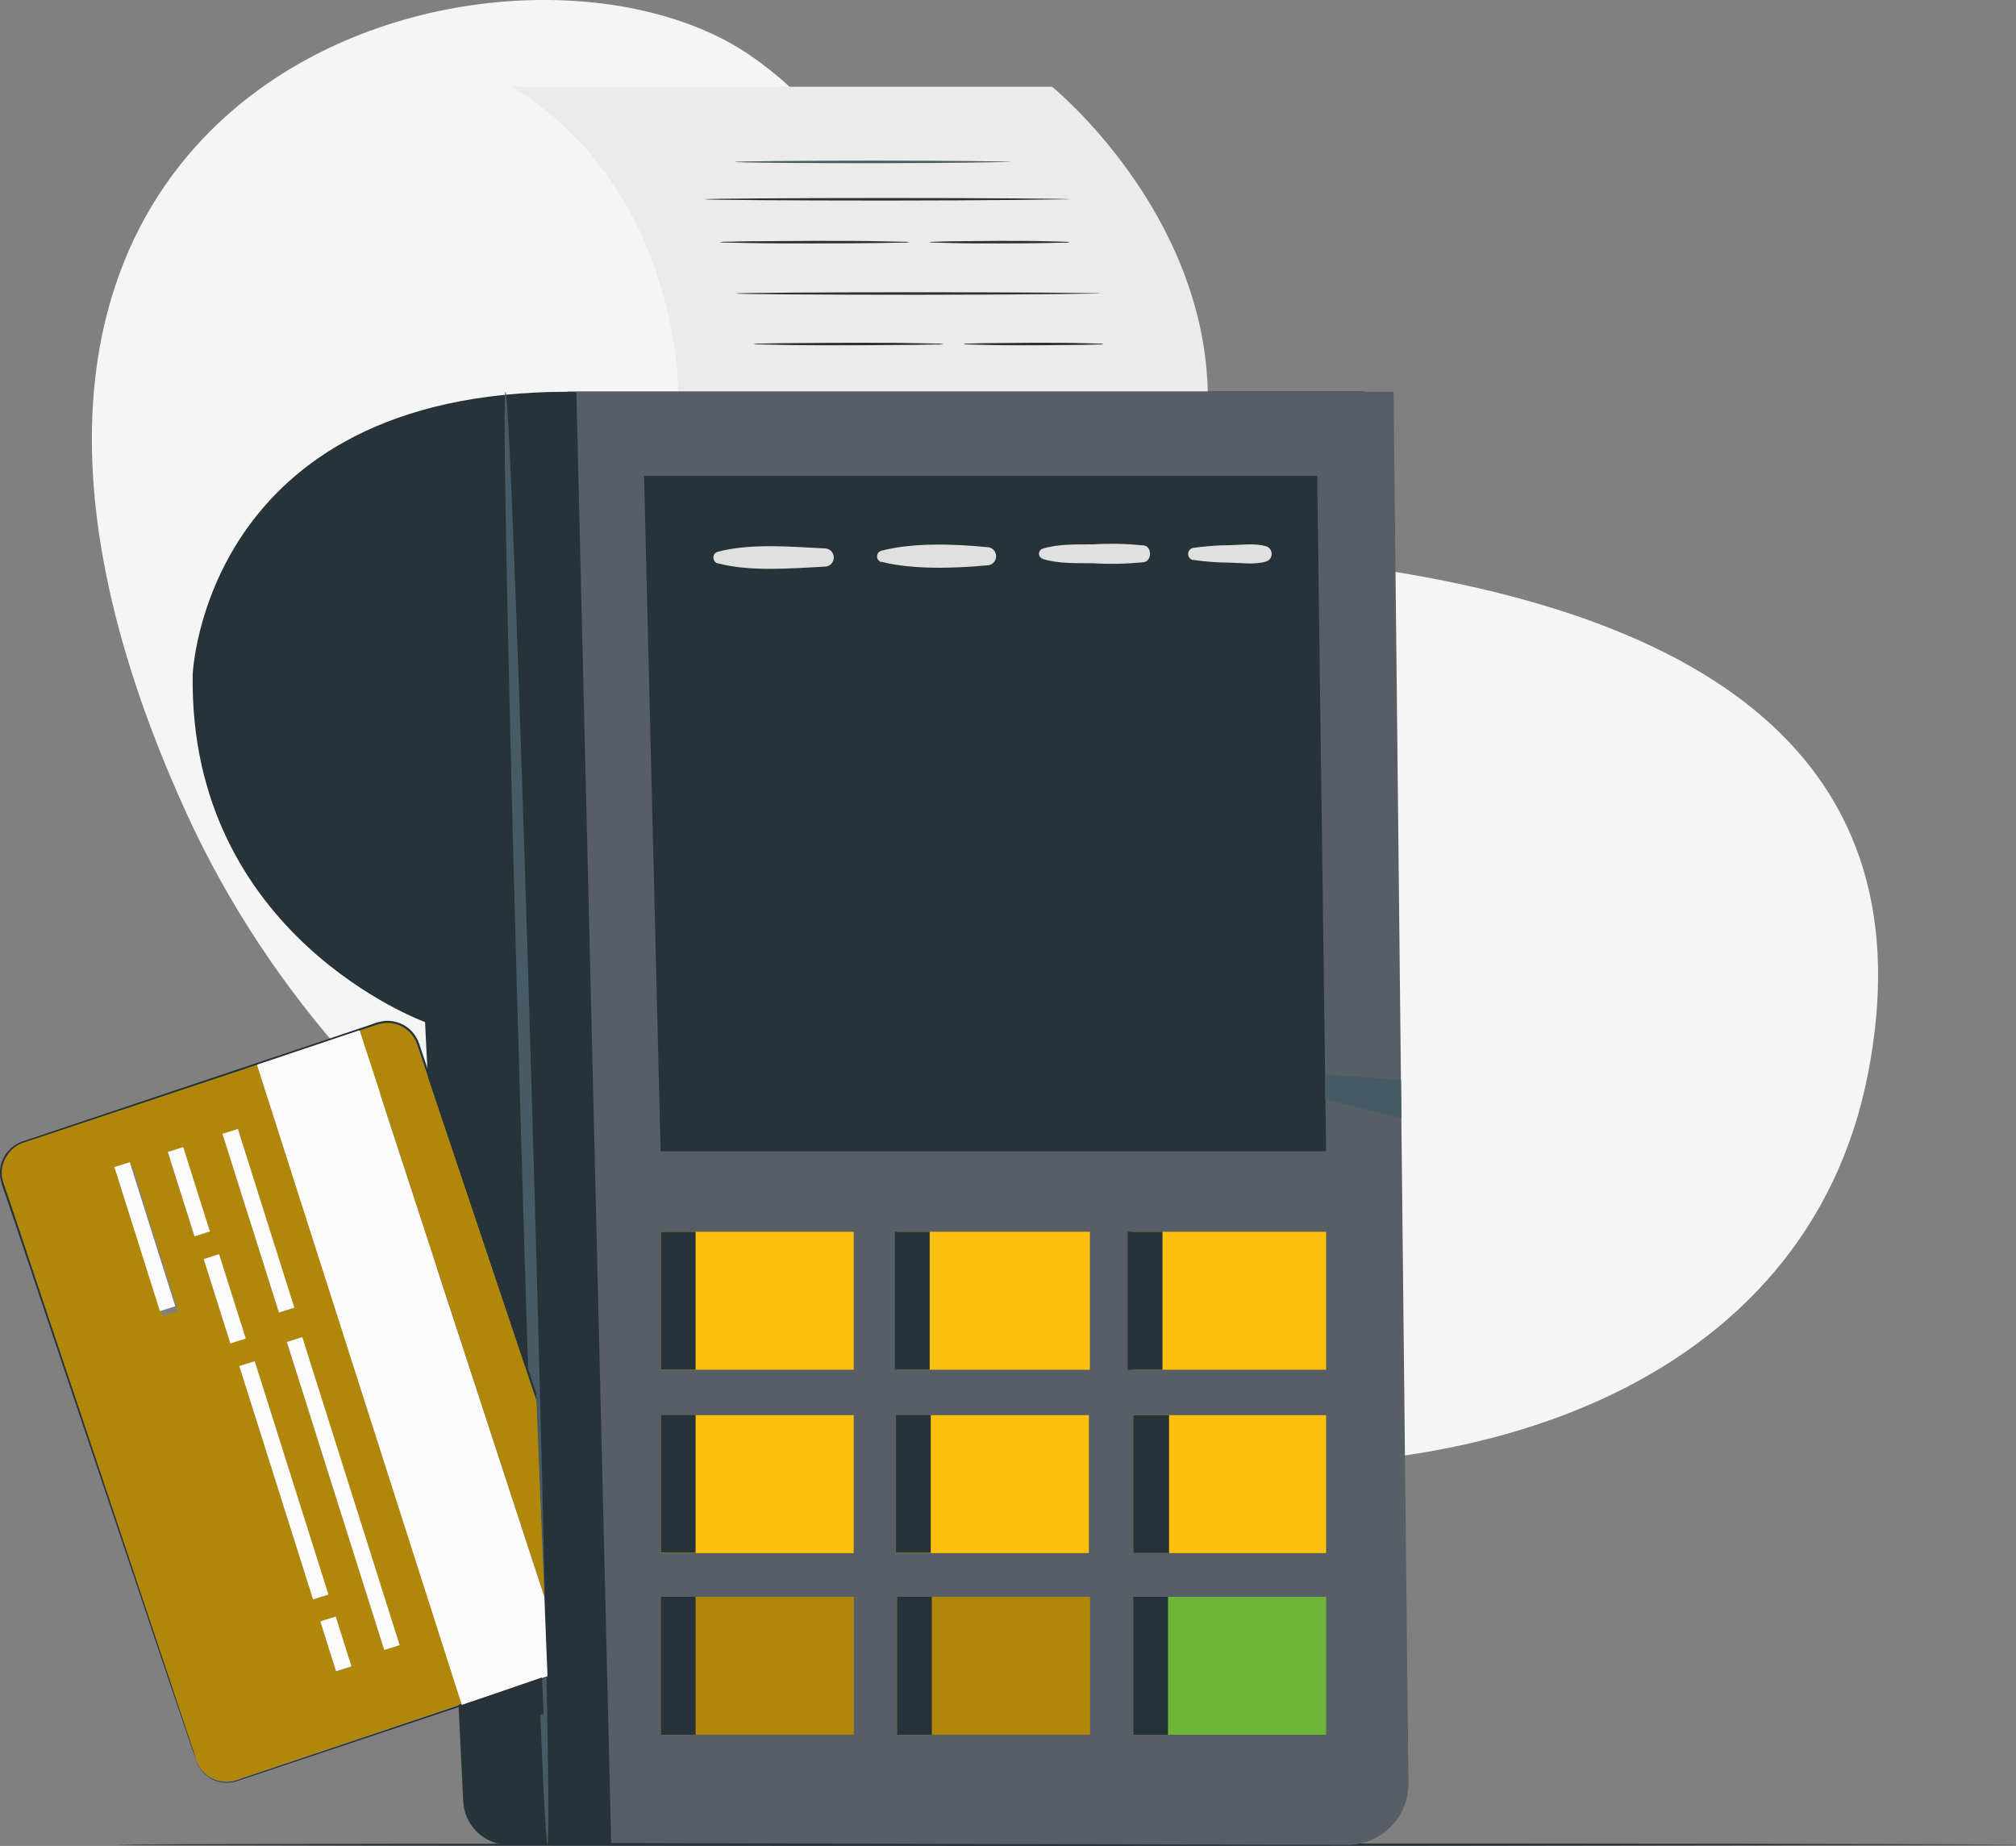 <?xml version="1.0" encoding="UTF-8"?>
<svg id="uuid-39727250-ba17-409a-bc20-9ecae8980570" data-name="Capa 1" xmlns="http://www.w3.org/2000/svg" viewBox="0 0 95 86.98">
  <rect x="0" y="0" width="95" height="86.98" fill="#808080" stroke="none"/>
  <defs>
    <style>
      .uuid-bc278c22-fcc4-4b67-a0db-67998535be9c {
        fill: #fcc00d;
      }

      .uuid-9b890af2-cc31-4ed9-bd2a-2209fd030512 {
        fill: #f5f5f5;
      }

      .uuid-0b769a13-e5c2-4324-801f-23555ca82a29 {
        fill: #6eb63a;
      }

      .uuid-13317866-77f3-4afe-86e3-1a8245bb4ad3 {
        fill: #010101;
        isolation: isolate;
        opacity: .3;
      }

      .uuid-75f95241-7df4-4cba-a2c3-d8a81470c558 {
        fill: #e0e0e0;
      }

      .uuid-0184fea2-d27a-488c-bed6-3be6cc2165a5 {
        fill: #575e65;
      }

      .uuid-bf036221-69a0-48f7-9484-5eedbb598bc7 {
        fill: #fbfbfb;
      }

      .uuid-8bd7e50b-9eae-4361-ae16-b2d04e0445a9 {
        fill: #ebebeb;
      }

      .uuid-6fe6be28-1fda-4b1e-bf0e-71c1bcd762df {
        fill: #465b65;
      }

      .uuid-a798955b-93fc-4f9b-b1e2-44d7f87f538e {
        fill: #263339;
      }
    </style>
  </defs>
  <g id="uuid-5e66ac7d-e8b5-42c5-b575-af4f73e6c270" data-name="fondo">
    <path id="uuid-739d208b-7638-456e-b9a4-cfc5f720708d" data-name="fondoTotal" class="uuid-9b890af2-cc31-4ed9-bd2a-2209fd030512" d="m88.02,50.62c2.85-14.54-7.04-22.22-26.92-24.29-21.9-2.28-14.67-16.16-25.78-23.74C24.21-4.99-7.19,3.24,8.76,38.26c15.95,35.02,73.54,41.57,79.26,12.36Z"/>
  </g>
  <g id="uuid-fa903ff2-2a27-41b9-84cb-07cd91631f2b" data-name="piso">
    <path class="uuid-a798955b-93fc-4f9b-b1e2-44d7f87f538e" d="m95,86.92s-20.03.06-44.74.06-44.74-.03-44.74-.06,20.03-.06,44.74-.06,44.74.03,44.74.06Z"/>
  </g>
  <g id="uuid-05e38f1e-14cb-4bfe-9559-e27d291ecf36" data-name="datafono">
    <path class="uuid-8bd7e50b-9eae-4361-ae16-b2d04e0445a9" d="m31.97,18.73s.19-9.71-7.84-14.64h25.45s7.28,5.9,7.34,14.64h-24.94Z"/>
    <path class="uuid-6fe6be28-1fda-4b1e-bf0e-71c1bcd762df" d="m47.63,7.63s-2.91.06-6.5.06-6.5-.03-6.5-.06,2.91-.06,6.5-.06,6.5.03,6.5.06Z"/>
    <path class="uuid-a798955b-93fc-4f9b-b1e2-44d7f87f538e" d="m50.41,9.39s-3.85.06-8.6.06-8.6-.03-8.6-.06,3.85-.06,8.6-.06,8.6.03,8.6.06Z"/>
    <path class="uuid-a798955b-93fc-4f9b-b1e2-44d7f87f538e" d="m51.86,13.83s-3.85.06-8.6.06-8.6-.03-8.6-.06,3.85-.06,8.6-.06,8.6.03,8.6.06Z"/>
    <path class="uuid-a798955b-93fc-4f9b-b1e2-44d7f87f538e" d="m42.87,11.41c-.12.02-.23.03-.35.02l-.96.02c-.81.01-1.93.02-3.17.02s-2.36,0-3.17-.02l-.96-.02c-.12,0-.23,0-.35-.02.12-.02.23-.02.35-.02l.96-.02c.81,0,1.93-.02,3.17-.02s2.36,0,3.17.02l.96.02c.12,0,.23,0,.35.02Z"/>
    <path class="uuid-a798955b-93fc-4f9b-b1e2-44d7f87f538e" d="m50.41,11.41c-.09.02-.17.03-.26.02l-.71.02c-.6.01-1.43.02-2.34.02s-1.74,0-2.34-.02l-.71-.02c-.09,0-.17,0-.26-.02.09-.02.17-.02.26-.02l.71-.02c.6,0,1.43-.02,2.34-.02s1.73,0,2.34.02l.71.02c.09,0,.17,0,.26.02Z"/>
    <path class="uuid-a798955b-93fc-4f9b-b1e2-44d7f87f538e" d="m44.46,16.21c-.12.02-.23.03-.35.02l-.96.02c-.81,0-1.93.02-3.17.02s-2.36,0-3.17-.02l-.96-.02c-.12,0-.24,0-.35-.02.12-.02.23-.02.35-.02l.96-.02c.81,0,1.93-.02,3.17-.02s2.36,0,3.17.02l.96.02c.12,0,.24,0,.35.02Z"/>
    <path class="uuid-a798955b-93fc-4f9b-b1e2-44d7f87f538e" d="m52.01,16.21c-.09.02-.17.03-.26.02l-.71.02c-.6,0-1.43.02-2.34.02s-1.73,0-2.34-.02l-.71-.02c-.09,0-.17,0-.26-.02.09-.02.17-.02.26-.02l.71-.02c.6,0,1.43-.02,2.34-.02s1.73,0,2.34.02l.71.02c.09,0,.17,0,.26.02Z"/>
    <path class="uuid-a798955b-93fc-4f9b-b1e2-44d7f87f538e" d="m26.76,18.45h37.55l2.04,65.05c.06,1.83-1.38,3.37-3.22,3.43h0s-39.15,0-39.15,0c-1.15,0-2.09-.9-2.15-2.04l-1.8-36.73s-11.14-4.04-10.95-16.37c0,0,.51-13.33,17.67-13.33Z"/>
    <path class="uuid-0184fea2-d27a-488c-bed6-3be6cc2165a5" d="m28.8,86.83l-1.64-68.37h38.51l.7,65.5c.05,1.59-1.2,2.91-2.78,2.97h-.1l-34.68-.09Z"/>
    <polygon class="uuid-a798955b-93fc-4f9b-b1e2-44d7f87f538e" points="30.35 22.42 31.13 54.25 62.49 54.25 62.07 22.42 30.35 22.42"/>
    <path class="uuid-75f95241-7df4-4cba-a2c3-d8a81470c558" d="m33.82,26.54c1.53.41,3.47.24,5.04.16.24,0,.43-.19.43-.43s-.19-.43-.43-.43c-1.57-.08-3.51-.25-5.04.16-.15.04-.24.2-.19.36.03.09.1.17.19.19h0Z"/>
    <path class="uuid-75f95241-7df4-4cba-a2c3-d8a81470c558" d="m41.53,26.47c1.5.38,3.45.31,4.98.17.24,0,.43-.19.43-.43s-.19-.43-.43-.43c-1.54-.15-3.48-.22-4.98.17-.15.04-.23.2-.19.35,0,0,0,0,0,0,.03.09.1.16.19.19h0Z"/>
    <path class="uuid-75f95241-7df4-4cba-a2c3-d8a81470c558" d="m49.14,26.34c.76.23,1.57.19,2.36.2.8.05,1.6.03,2.4-.05.39-.06.39-.74,0-.79-.8-.08-1.6-.1-2.4-.05-.78.01-1.6-.03-2.36.2-.13.04-.21.18-.17.31.02.08.09.15.17.17Z"/>
    <path class="uuid-75f95241-7df4-4cba-a2c3-d8a81470c558" d="m56.2,26.38c.57.08,1.15.13,1.72.13.57.01,1.19.11,1.74-.05.2-.06.31-.27.25-.47-.04-.12-.13-.22-.25-.25-.55-.16-1.17-.06-1.74-.05-.58,0-1.15.05-1.72.13-.16.05-.24.21-.2.37.03.09.1.17.2.2h0Z"/>
    <rect class="uuid-bc278c22-fcc4-4b67-a0db-67998535be9c" x="31.14" y="58.04" width="9.09" height="6.5"/>
    <rect class="uuid-a798955b-93fc-4f9b-b1e2-44d7f87f538e" x="31.14" y="58.04" width="1.64" height="6.5"/>
    <rect class="uuid-bc278c22-fcc4-4b67-a0db-67998535be9c" x="42.27" y="58.04" width="9.09" height="6.5"/>
    <rect class="uuid-a798955b-93fc-4f9b-b1e2-44d7f87f538e" x="42.17" y="58.04" width="1.64" height="6.5"/>
    <rect class="uuid-bc278c22-fcc4-4b67-a0db-67998535be9c" x="53.4" y="58.04" width="9.09" height="6.5"/>
    <rect class="uuid-a798955b-93fc-4f9b-b1e2-44d7f87f538e" x="53.14" y="58.04" width="1.64" height="6.5"/>
    <rect class="uuid-bc278c22-fcc4-4b67-a0db-67998535be9c" x="53.4" y="66.68" width="9.09" height="6.5"/>
    <rect class="uuid-a798955b-93fc-4f9b-b1e2-44d7f87f538e" x="53.4" y="66.68" width="1.69" height="6.5"/>
    <rect class="uuid-bc278c22-fcc4-4b67-a0db-67998535be9c" x="31.14" y="66.68" width="9.09" height="6.5"/>
    <rect class="uuid-a798955b-93fc-4f9b-b1e2-44d7f87f538e" x="31.14" y="66.67" width="1.64" height="6.5"/>
    <rect class="uuid-bc278c22-fcc4-4b67-a0db-67998535be9c" x="31.14" y="75.24" width="9.09" height="6.5"/>
    <rect class="uuid-13317866-77f3-4afe-86e3-1a8245bb4ad3" x="31.14" y="75.24" width="9.09" height="6.5"/>
    <rect class="uuid-a798955b-93fc-4f9b-b1e2-44d7f87f538e" x="31.14" y="75.24" width="1.64" height="6.5"/>
    <rect class="uuid-bc278c22-fcc4-4b67-a0db-67998535be9c" x="42.22" y="66.68" width="9.09" height="6.5"/>
    <rect class="uuid-a798955b-93fc-4f9b-b1e2-44d7f87f538e" x="42.22" y="66.67" width="1.64" height="6.5"/>
    <rect class="uuid-bc278c22-fcc4-4b67-a0db-67998535be9c" x="42.27" y="75.24" width="9.09" height="6.5"/>
    <rect class="uuid-13317866-77f3-4afe-86e3-1a8245bb4ad3" x="42.27" y="75.24" width="9.09" height="6.5"/>
    <rect class="uuid-a798955b-93fc-4f9b-b1e2-44d7f87f538e" x="42.27" y="75.24" width="1.64" height="6.5"/>
    <rect class="uuid-0b769a13-e5c2-4324-801f-23555ca82a29" x="53.4" y="75.24" width="9.09" height="6.5"/>
    <rect class="uuid-a798955b-93fc-4f9b-b1e2-44d7f87f538e" x="53.4" y="75.24" width="1.64" height="6.5"/>
    <path class="uuid-6fe6be28-1fda-4b1e-bf0e-71c1bcd762df" d="m25.8,86.93c-.16,0-.73-15.32-1.27-34.22-.55-18.9-.87-34.24-.71-34.25s.73,15.32,1.27,34.22c.55,18.9.87,34.24.71,34.25Z"/>
    <polygon class="uuid-6fe6be28-1fda-4b1e-bf0e-71c1bcd762df" points="62.44 50.63 62.44 51.79 66.04 52.69 66.02 50.89 62.44 50.63"/>
    <path id="uuid-7f89f1f4-48b8-416c-995e-878e2bee606e" data-name="tarjetaFondo2" class="uuid-bc278c22-fcc4-4b67-a0db-67998535be9c" d="m18.79,48.28c-.2-.08-.41-.11-.62-.1-.21.02-.42.07-.62.15l-2.46.82-4.81,1.62-9.1,3.03c-.36.1-.67.33-.87.65-.2.31-.27.68-.21,1.04.04.18.09.35.16.53l.18.52c.12.35.23.69.35,1.04.46,1.37.9,2.7,1.33,3.99.87,2.58,1.66,4.98,2.4,7.17,1.46,4.38,2.64,7.93,3.47,10.38.41,1.23.72,2.18.94,2.82.1.32.19.57.24.73s.08.25.08.25h0c.03.08.07.16.11.24.12.23.31.42.52.55.36.22.79.28,1.2.17.47-.15,1.01-.34,1.63-.55l9.05-3.05-9.65-30.13,4.83-1.62,8.71,26.7-.38-9.29c-1.75-5.23-3.65-10.88-5.63-16.78-.14-.41-.44-.74-.84-.9Zm-11.12,13.73l-2.15-6.81.73-.23,2.15,6.81-.73.23Zm1.49-3.75l-1.26-3.97.73-.23,1.26,3.97-.73.23Zm1.69,5.04l-1.25-3.97.73-.23,1.25,3.97-.73.23Zm.43,1.07l.73-.23,3.47,11-.73.23-3.47-11Zm4.55,14.39l-.74-2.35.73-.23.74,2.35-.73.23Zm3-1.25l-.73.23-4.59-14.51.73-.23,4.59,14.51Zm-4.96-15.9l-.73.23-2.66-8.41.73-.23,2.66,8.41Z"/>
    <path id="uuid-dd0d6ea0-87a4-4294-b4a2-8b9105581388" data-name="tarjetaFondo1" class="uuid-13317866-77f3-4afe-86e3-1a8245bb4ad3" d="m18.79,48.28c-.2-.08-.41-.11-.62-.1-.21.02-.42.07-.62.15l-2.46.82-4.81,1.62-9.1,3.03c-.36.1-.67.33-.87.65-.2.31-.27.68-.21,1.04.04.18.09.35.16.53l.18.52c.12.35.23.69.35,1.04.46,1.37.9,2.7,1.33,3.99.87,2.58,1.66,4.98,2.4,7.17,1.46,4.38,2.64,7.93,3.47,10.38.41,1.23.72,2.18.94,2.82.1.32.19.57.24.73s.08.25.08.25h0c.03.08.07.16.11.24.12.23.31.42.52.55.36.22.79.28,1.2.17.47-.15,1.01-.34,1.63-.55l9.05-3.05-9.65-30.13,4.83-1.62,8.71,26.7-.38-9.29c-1.75-5.23-3.65-10.88-5.63-16.78-.14-.41-.44-.74-.84-.9Zm-11.12,13.73l-2.15-6.81.73-.23,2.15,6.81-.73.23Zm1.49-3.75l-1.26-3.97.73-.23,1.26,3.97-.73.23Zm1.69,5.04l-1.25-3.97.73-.23,1.25,3.97-.73.23Zm.43,1.07l.73-.23,3.47,11-.73.23-3.47-11Zm4.55,14.39l-.74-2.35.73-.23.74,2.35-.73.23Zm3-1.25l-.73.23-4.59-14.51.73-.23,4.59,14.51Zm-4.96-15.9l-.73.23-2.66-8.41.73-.23,2.66,8.41Z"/>
    <path class="uuid-a798955b-93fc-4f9b-b1e2-44d7f87f538e" d="m21.76,80.34v-.03s-9.06,3.05-9.06,3.05c-.61.2-1.15.39-1.63.55-.41.11-.84.05-1.2-.17-.22-.14-.4-.33-.52-.55-.08-.15-.1-.24-.11-.24h0l.02.06c.11.31.33.57.6.75.36.23.8.3,1.22.19.48-.15,1.02-.34,1.63-.54l10.38-3.47,2.46-.82.24-.12-4.04,1.36Z"/>
    <path class="uuid-a798955b-93fc-4f9b-b1e2-44d7f87f538e" d="m9.17,82.68c-.05-.17-.14-.41-.24-.73-.22-.65-.53-1.6-.94-2.82-.82-2.45-2-6-3.47-10.38-.73-2.19-1.54-4.59-2.4-7.17-.43-1.29-.88-2.62-1.33-3.99-.12-.34-.23-.69-.35-1.04l-.18-.52c-.06-.17-.12-.35-.16-.53-.06-.36.02-.73.22-1.04.2-.32.51-.55.87-.65l9.1-3.03,4.81-1.61,2.46-.82c.2-.08.41-.13.62-.15.66-.03,1.26.37,1.47,1,1.98,5.9,3.87,11.55,5.63,16.78l-.02-.35c-1.72-5.14-3.58-10.68-5.51-16.46-.15-.44-.48-.79-.91-.96-.21-.08-.44-.12-.66-.11-.22.02-.44.07-.65.16l-2.46.83-4.81,1.61-9.1,3.05c-.38.1-.71.35-.92.68-.21.33-.29.73-.22,1.11.04.18.09.36.16.54.06.18.12.35.18.52.11.35.23.69.35,1.04.46,1.37.91,2.7,1.34,3.99l2.41,7.16,3.49,10.37c.42,1.22.74,2.17.96,2.82.11.32.19.57.25.73l.09.25h0s-.02-.08-.08-.25Z"/>
    <rect class="uuid-bf036221-69a0-48f7-9484-5eedbb598bc7" x="15.79" y="62.76" width=".76" height="15.22" transform="translate(-20.45 8.15) rotate(-17.54)"/>
    <rect class="uuid-bf036221-69a0-48f7-9484-5eedbb598bc7" x="11.8" y="53.1" width=".76" height="8.83" transform="translate(-16.77 6.35) rotate(-17.54)"/>
    <rect class="uuid-bf036221-69a0-48f7-9484-5eedbb598bc7" x="8.52" y="54.07" width=".76" height="4.17" transform="translate(-16.51 5.29) rotate(-17.54)"/>
    <rect class="uuid-bf036221-69a0-48f7-9484-5eedbb598bc7" x="6.44" y="54.71" width=".76" height="7.12" transform="translate(-17.23 4.76) rotate(-17.53)"/>
    <rect class="uuid-bf036221-69a0-48f7-9484-5eedbb598bc7" x="15.45" y="76.23" width=".76" height="2.46" transform="translate(-22.61 8.37) rotate(-17.54)"/>
    <rect class="uuid-bf036221-69a0-48f7-9484-5eedbb598bc7" x="10.21" y="59.11" width=".76" height="4.17" transform="translate(-17.95 6.04) rotate(-17.54)"/>
    <rect class="uuid-bf036221-69a0-48f7-9484-5eedbb598bc7" x="13" y="63.98" width=".76" height="11.53" transform="translate(-20.4 7.28) rotate(-17.54)"/>
    <polygon id="uuid-e873f161-48f2-4de7-a3e1-32a8a8b81a40" data-name="tarjetaBanda" class="uuid-bf036221-69a0-48f7-9484-5eedbb598bc7" points="12.11 50.17 21.75 80.3 21.76 80.34 25.8 78.98 25.8 78.98 25.65 75.24 16.93 48.55 12.11 50.17"/>
    <polygon class="uuid-a798955b-93fc-4f9b-b1e2-44d7f87f538e" points="21.71 82.14 25.62 80.76 25.54 79.04 21.76 80.34 21.71 82.14"/>
  </g>
</svg>